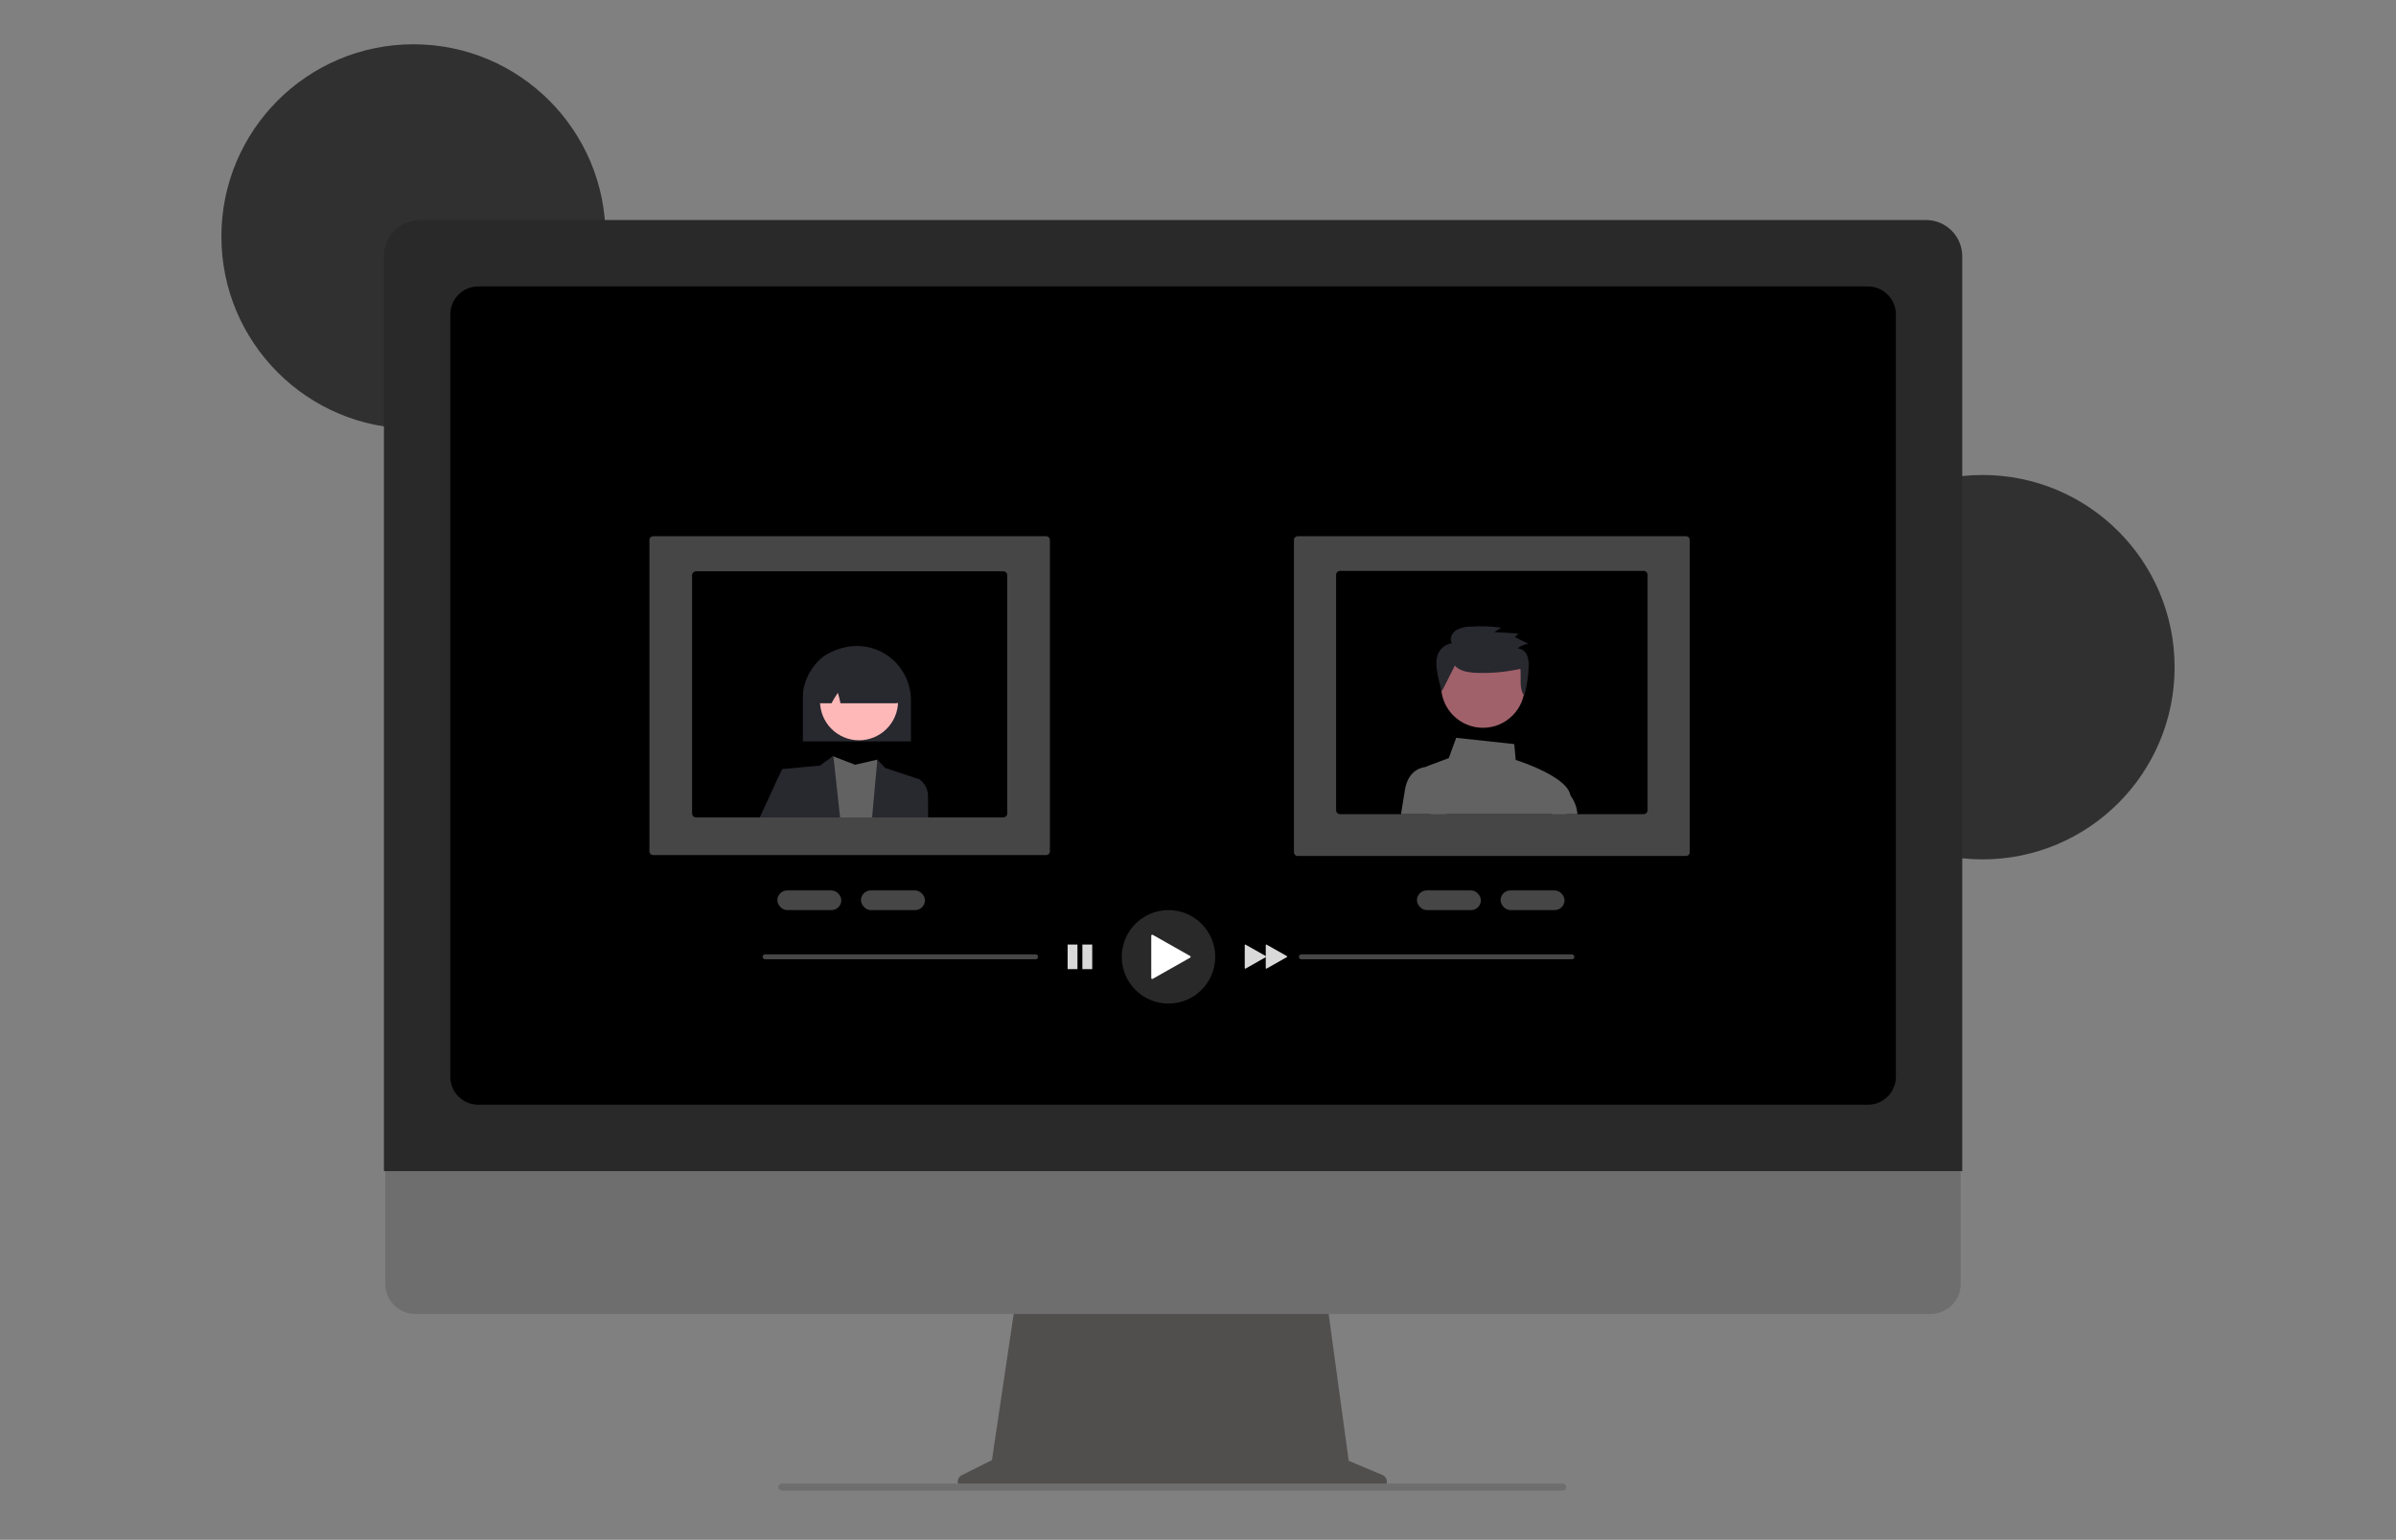 <svg width="487" height="313" viewBox="0 0 487 313" fill="none" xmlns="http://www.w3.org/2000/svg">
<rect x="0" y="0" width="487" height="313" fill="#808080" stroke="none"/>
<g clip-path="url(#clip0_1_11)">
<path d="M84.041 87.138C105.603 87.138 123.083 69.646 123.083 48.069C123.083 26.492 105.603 9 84.041 9C62.48 9 45 26.492 45 48.069C45 69.646 62.48 87.138 84.041 87.138Z" fill="#313030"/>
<path d="M402.959 174.689C424.521 174.689 442 157.197 442 135.62C442 114.043 424.521 96.552 402.959 96.552C381.397 96.552 363.917 114.043 363.917 135.62C363.917 157.197 381.397 174.689 402.959 174.689Z" fill="#313030"/>
<path d="M280.997 299.837L274.133 296.944L269.424 262.512H206.721L201.617 296.804L195.476 299.876C195.182 300.023 194.946 300.265 194.807 300.563C194.668 300.861 194.633 301.197 194.709 301.517C194.784 301.837 194.965 302.122 195.223 302.326C195.481 302.53 195.8 302.641 196.128 302.641H280.431C280.768 302.641 281.094 302.524 281.355 302.311C281.615 302.098 281.794 301.801 281.86 301.47C281.927 301.14 281.877 300.797 281.72 300.499C281.563 300.201 281.307 299.967 280.997 299.837Z" fill="#514E4E"/>
<path d="M392.426 267.093H84.407C82.791 267.089 81.243 266.444 80.101 265.299C78.96 264.154 78.319 262.603 78.319 260.986V217.521H398.514V260.986C398.514 262.603 397.873 264.154 396.732 265.299C395.59 266.444 394.042 267.089 392.426 267.093Z" fill="#6E6E6E"/>
<path d="M398.836 238.064H78.038V52.087C78.04 50.135 78.816 48.264 80.195 46.884C81.574 45.504 83.444 44.727 85.394 44.725H391.48C393.43 44.727 395.3 45.504 396.679 46.884C398.058 48.264 398.834 50.135 398.836 52.087V238.064Z" fill="#292929"/>
<path d="M379.676 224.565H97.198C95.694 224.564 94.252 223.965 93.189 222.901C92.126 221.838 91.528 220.395 91.526 218.89V63.898C91.528 62.394 92.126 60.951 93.189 59.887C94.252 58.823 95.694 58.225 97.198 58.223H379.676C381.18 58.225 382.621 58.823 383.685 59.887C384.748 60.951 385.346 62.394 385.348 63.898V218.89C385.346 220.395 384.748 221.838 383.685 222.901C382.621 223.965 381.18 224.564 379.676 224.565Z" fill="black"/>
<path d="M317.658 303H158.93C158.767 303.003 158.608 302.953 158.477 302.856C158.346 302.76 158.251 302.623 158.206 302.466C158.178 302.36 158.174 302.248 158.196 302.141C158.218 302.033 158.264 301.931 158.331 301.844C158.398 301.757 158.485 301.686 158.583 301.637C158.682 301.589 158.79 301.563 158.901 301.563H317.599C317.771 301.557 317.939 301.609 318.077 301.711C318.215 301.813 318.315 301.959 318.36 302.125C318.383 302.23 318.382 302.339 318.358 302.444C318.333 302.549 318.286 302.647 318.219 302.731C318.151 302.815 318.066 302.883 317.969 302.929C317.872 302.976 317.766 303 317.658 303Z" fill="#6E6E6E"/>
<path d="M342.638 173.997H263.812C263.615 174.014 263.42 173.953 263.269 173.827C263.117 173.701 263.02 173.521 263 173.325V109.675C263.02 109.479 263.117 109.299 263.269 109.173C263.42 109.047 263.615 108.986 263.812 109.003H342.638C342.834 108.986 343.029 109.047 343.181 109.173C343.333 109.299 343.429 109.479 343.449 109.675V173.325C343.429 173.521 343.333 173.701 343.181 173.827C343.029 173.953 342.834 174.014 342.638 173.997Z" fill="#464646"/>
<path d="M334.07 116.043H272.38C272.165 116.043 271.958 116.129 271.806 116.281C271.654 116.433 271.568 116.64 271.568 116.855V164.689C271.568 164.904 271.654 165.111 271.806 165.263C271.958 165.415 272.165 165.501 272.38 165.501H334.07C334.285 165.501 334.491 165.415 334.643 165.263C334.796 165.111 334.881 164.904 334.882 164.689V116.855C334.881 116.64 334.796 116.433 334.643 116.281C334.491 116.129 334.285 116.043 334.07 116.043Z" fill="black"/>
<path d="M318.409 165.501C318.757 164.247 319.028 163.165 319.167 162.4C319.21 162.164 319.214 161.923 319.179 161.685C318.66 157.987 309.277 154.86 308.073 154.474L307.783 151.254L295.972 149.981L294.476 154.1L290.237 155.691C290.084 155.747 289.938 155.823 289.803 155.915C289.447 156.155 289.174 156.498 289.019 156.899C288.865 157.299 288.837 157.738 288.939 158.155L290.744 165.501L318.409 165.501Z" fill="#626262"/>
<path d="M293.924 165.501H284.759C285.088 163.454 285.382 161.644 285.573 160.492C286.273 156.301 289.325 155.943 289.803 155.915C289.841 155.911 289.864 155.911 289.866 155.911H291.794L293.924 165.501Z" fill="#626262"/>
<path d="M318.409 165.501H320.631C320.523 164.116 320.019 162.791 319.179 161.685C318.758 161.128 318.214 160.676 317.59 160.362L317.422 160.29L315.469 165.501H318.409Z" fill="#626262"/>
<path d="M301.416 147.943C306.113 147.943 309.92 144.133 309.92 139.433C309.92 134.733 306.113 130.923 301.416 130.923C296.719 130.923 292.912 134.733 292.912 139.433C292.912 144.133 296.719 147.943 301.416 147.943Z" fill="#A0616A"/>
<path d="M295.708 135.287C296.588 136.329 298.078 136.623 299.452 136.743C302.665 136.921 305.888 136.657 309.029 135.96C309.225 137.849 308.694 139.884 309.805 141.438C310.326 139.557 310.628 137.623 310.707 135.673C310.79 134.837 310.681 133.992 310.388 133.205C310.232 132.81 309.968 132.467 309.626 132.215C309.284 131.963 308.879 131.812 308.455 131.779C309.089 131.298 309.831 130.98 310.616 130.854L307.916 129.497L308.61 128.784L303.721 128.485L305.137 127.585C303.005 127.292 300.848 127.224 298.702 127.382C297.7 127.383 296.716 127.656 295.857 128.174C295.05 128.751 294.584 129.899 295.085 130.747C294.457 130.85 293.867 131.112 293.369 131.507C292.871 131.903 292.482 132.419 292.239 133.007C291.932 133.941 291.858 134.937 292.023 135.907C292.207 137.463 292.568 138.992 293.1 140.466" fill="#28282F"/>
<path d="M132 173.148V109.674C132.022 109.477 132.121 109.296 132.274 109.171C132.428 109.046 132.624 108.985 132.821 109.003H212.575C212.773 108.985 212.969 109.046 213.122 109.171C213.276 109.296 213.374 109.477 213.397 109.674V173.148C213.374 173.345 213.276 173.525 213.122 173.651C212.969 173.776 212.773 173.836 212.575 173.819H132.821C132.624 173.836 132.428 173.776 132.274 173.651C132.121 173.525 132.022 173.345 132 173.148Z" fill="#464646"/>
<path d="M140.669 116.948V165.345C140.669 165.563 140.756 165.772 140.91 165.926C141.064 166.08 141.272 166.166 141.49 166.167H203.906C204.124 166.166 204.333 166.08 204.487 165.926C204.641 165.772 204.727 165.563 204.728 165.345V116.948C204.727 116.73 204.641 116.521 204.487 116.367C204.333 116.213 204.124 116.126 203.906 116.126H141.49C141.272 116.126 141.064 116.213 140.91 116.367C140.756 116.521 140.669 116.73 140.669 116.948Z" fill="black"/>
<path d="M166.557 166.167H179.119L178.336 154.409L173.804 155.455L169.397 153.759L169.28 153.715L169.273 153.711C169.271 153.715 169.27 153.718 169.269 153.722C169.2 154.002 167.816 159.545 166.557 166.167Z" fill="#626262"/>
<path d="M158.987 156.328L160.16 166.167H170.747L169.397 153.759L169.384 153.638L169.28 153.715L169.269 153.722L166.657 155.629L158.987 156.328Z" fill="#28282F"/>
<path d="M177.261 166.167H186.742L186.879 158.421L179.902 156.106L178.336 154.409C178.336 154.409 177.841 159.513 177.261 166.167Z" fill="#28282F"/>
<path d="M154.422 166.167H162.279L161.775 159.119L158.987 156.328C158.987 156.328 156.78 160.96 154.422 166.167Z" fill="#28282F"/>
<path d="M184.506 166.167H188.651C188.633 163.909 188.622 162.35 188.622 161.91C188.642 161.229 188.494 160.554 188.19 159.945C187.886 159.337 187.435 158.813 186.879 158.421L184.785 159.119L184.506 166.167Z" fill="#28282F"/>
<path d="M185.153 150.709H163.191V141.446C163.191 138.272 165.426 134.455 168.173 132.938C172.028 130.809 176.244 130.772 179.738 132.836C181.382 133.81 182.746 135.195 183.695 136.855C184.644 138.515 185.146 140.393 185.153 142.306V150.709Z" fill="#28282F"/>
<path d="M181.567 146.35C183.668 142.503 182.256 137.68 178.412 135.577C174.567 133.475 169.748 134.888 167.646 138.735C165.545 142.582 166.958 147.405 170.802 149.508C174.646 151.611 179.466 150.197 181.567 146.35Z" fill="#FFB8B8"/>
<path d="M182.147 142.952H170.83L170.803 142.824C170.672 142.149 170.503 141.482 170.296 140.826C169.847 141.485 169.432 142.167 169.054 142.869L169.008 142.952H166.808C166.673 142.952 166.54 142.924 166.416 142.869C166.293 142.815 166.182 142.735 166.091 142.635C166.031 142.569 165.891 142.415 166.471 135.336C166.487 135.167 166.546 135.006 166.643 134.867C166.74 134.729 166.872 134.618 167.025 134.545C171.99 132.225 177.022 132.287 181.982 134.728H182.07L182.101 134.851C183.08 142.386 182.939 142.548 182.879 142.618C182.788 142.723 182.675 142.807 182.549 142.865C182.423 142.922 182.286 142.952 182.147 142.952Z" fill="#28282F"/>
<rect x="155" y="194" width="56" height="1" rx="0.5" fill="#464646"/>
<rect x="264" y="194" width="56" height="1" rx="0.5" fill="#464646"/>
<rect x="158" y="181" width="13" height="4" rx="2" fill="#464646"/>
<rect x="175" y="181" width="13" height="4" rx="2" fill="#464646"/>
<rect x="288" y="181" width="13" height="4" rx="2" fill="#464646"/>
<rect x="305" y="181" width="13" height="4" rx="2" fill="#464646"/>
</g>
<path d="M237.5 204C242.747 204 247 199.747 247 194.5C247 189.253 242.747 185 237.5 185C232.253 185 228 189.253 228 194.5C228 199.747 232.253 204 237.5 204Z" fill="#292929"/>
<path d="M241.901 194.332L234.296 190.026C234.266 190.009 234.232 190 234.197 190C234.163 190 234.129 190.009 234.099 190.026C234.069 190.043 234.044 190.067 234.026 190.097C234.009 190.126 234 190.16 234 190.194V198.806C234 198.84 234.009 198.874 234.026 198.903C234.044 198.933 234.069 198.957 234.099 198.974C234.129 198.991 234.163 199 234.197 199C234.232 199 234.266 198.991 234.296 198.974L241.901 194.668C241.931 194.651 241.956 194.626 241.974 194.597C241.991 194.567 242 194.534 242 194.5C242 194.466 241.991 194.433 241.974 194.403C241.956 194.374 241.931 194.349 241.901 194.332L234.296 190.026C234.266 190.009 234.232 190 234.197 190C234.163 190 234.129 190.009 234.099 190.026C234.069 190.043 234.044 190.067 234.026 190.097C234.009 190.126 234 190.16 234 190.194V198.806C234 198.84 234.009 198.874 234.026 198.903C234.044 198.933 234.069 198.957 234.099 198.974C234.129 198.991 234.163 199 234.197 199C234.232 199 234.266 198.991 234.296 198.974L241.901 194.668C241.931 194.651 241.956 194.626 241.974 194.597C241.991 194.567 242 194.534 242 194.5C242 194.466 241.991 194.433 241.974 194.403C241.956 194.374 241.931 194.349 241.901 194.332Z" fill="white"/>
<path d="M257.31 194.363L253.162 192.014C253.145 192.005 253.127 192 253.108 192C253.089 192 253.07 192.005 253.054 192.014C253.037 192.023 253.024 192.037 253.014 192.053C253.005 192.069 253 192.087 253 192.106V196.803C253 196.822 253.005 196.84 253.014 196.856C253.024 196.872 253.037 196.886 253.054 196.895C253.07 196.904 253.089 196.909 253.108 196.909C253.127 196.909 253.145 196.904 253.162 196.895L257.31 194.546C257.326 194.537 257.34 194.523 257.349 194.507C257.359 194.491 257.364 194.473 257.364 194.455C257.364 194.436 257.359 194.418 257.349 194.402C257.34 194.386 257.326 194.372 257.31 194.363L253.162 192.014C253.145 192.005 253.127 192 253.108 192C253.089 192 253.07 192.005 253.054 192.014C253.037 192.023 253.024 192.037 253.014 192.053C253.005 192.069 253 192.087 253 192.106V196.803C253 196.822 253.005 196.84 253.014 196.856C253.024 196.872 253.037 196.886 253.054 196.895C253.07 196.904 253.089 196.909 253.108 196.909C253.127 196.909 253.145 196.904 253.162 196.895L257.31 194.546C257.326 194.537 257.34 194.523 257.349 194.507C257.359 194.491 257.364 194.473 257.364 194.455C257.364 194.436 257.359 194.418 257.349 194.402C257.34 194.386 257.326 194.372 257.31 194.363Z" fill="#D9D9D9"/>
<path d="M261.583 194.363L257.434 192.014C257.418 192.005 257.399 192 257.38 192C257.362 192 257.343 192.005 257.327 192.014C257.31 192.023 257.297 192.037 257.287 192.053C257.278 192.069 257.273 192.087 257.273 192.106V196.803C257.273 196.822 257.278 196.84 257.287 196.856C257.297 196.872 257.31 196.886 257.327 196.895C257.343 196.904 257.362 196.909 257.38 196.909C257.399 196.909 257.418 196.904 257.434 196.895L261.583 194.546C261.599 194.537 261.612 194.523 261.622 194.507C261.631 194.491 261.636 194.473 261.636 194.455C261.636 194.436 261.631 194.418 261.622 194.402C261.612 194.386 261.599 194.372 261.583 194.363L257.434 192.014C257.418 192.005 257.399 192 257.38 192C257.362 192 257.343 192.005 257.327 192.014C257.31 192.023 257.297 192.037 257.287 192.053C257.278 192.069 257.273 192.087 257.273 192.106V196.803C257.273 196.822 257.278 196.84 257.287 196.856C257.297 196.872 257.31 196.886 257.327 196.895C257.343 196.904 257.362 196.909 257.38 196.909C257.399 196.909 257.418 196.904 257.434 196.895L261.583 194.546C261.599 194.537 261.612 194.523 261.622 194.507C261.631 194.491 261.636 194.473 261.636 194.455C261.636 194.436 261.631 194.418 261.622 194.402C261.612 194.386 261.599 194.372 261.583 194.363Z" fill="#D9D9D9"/>
<rect x="217" y="192" width="2" height="5" fill="#D9D9D9"/>
<rect x="220" y="192" width="2" height="5" fill="#D9D9D9"/>
<defs>
<clipPath id="clip0_1_11">
<rect width="397" height="294" fill="white" transform="translate(45 9)"/>
</clipPath>
</defs>
</svg>
